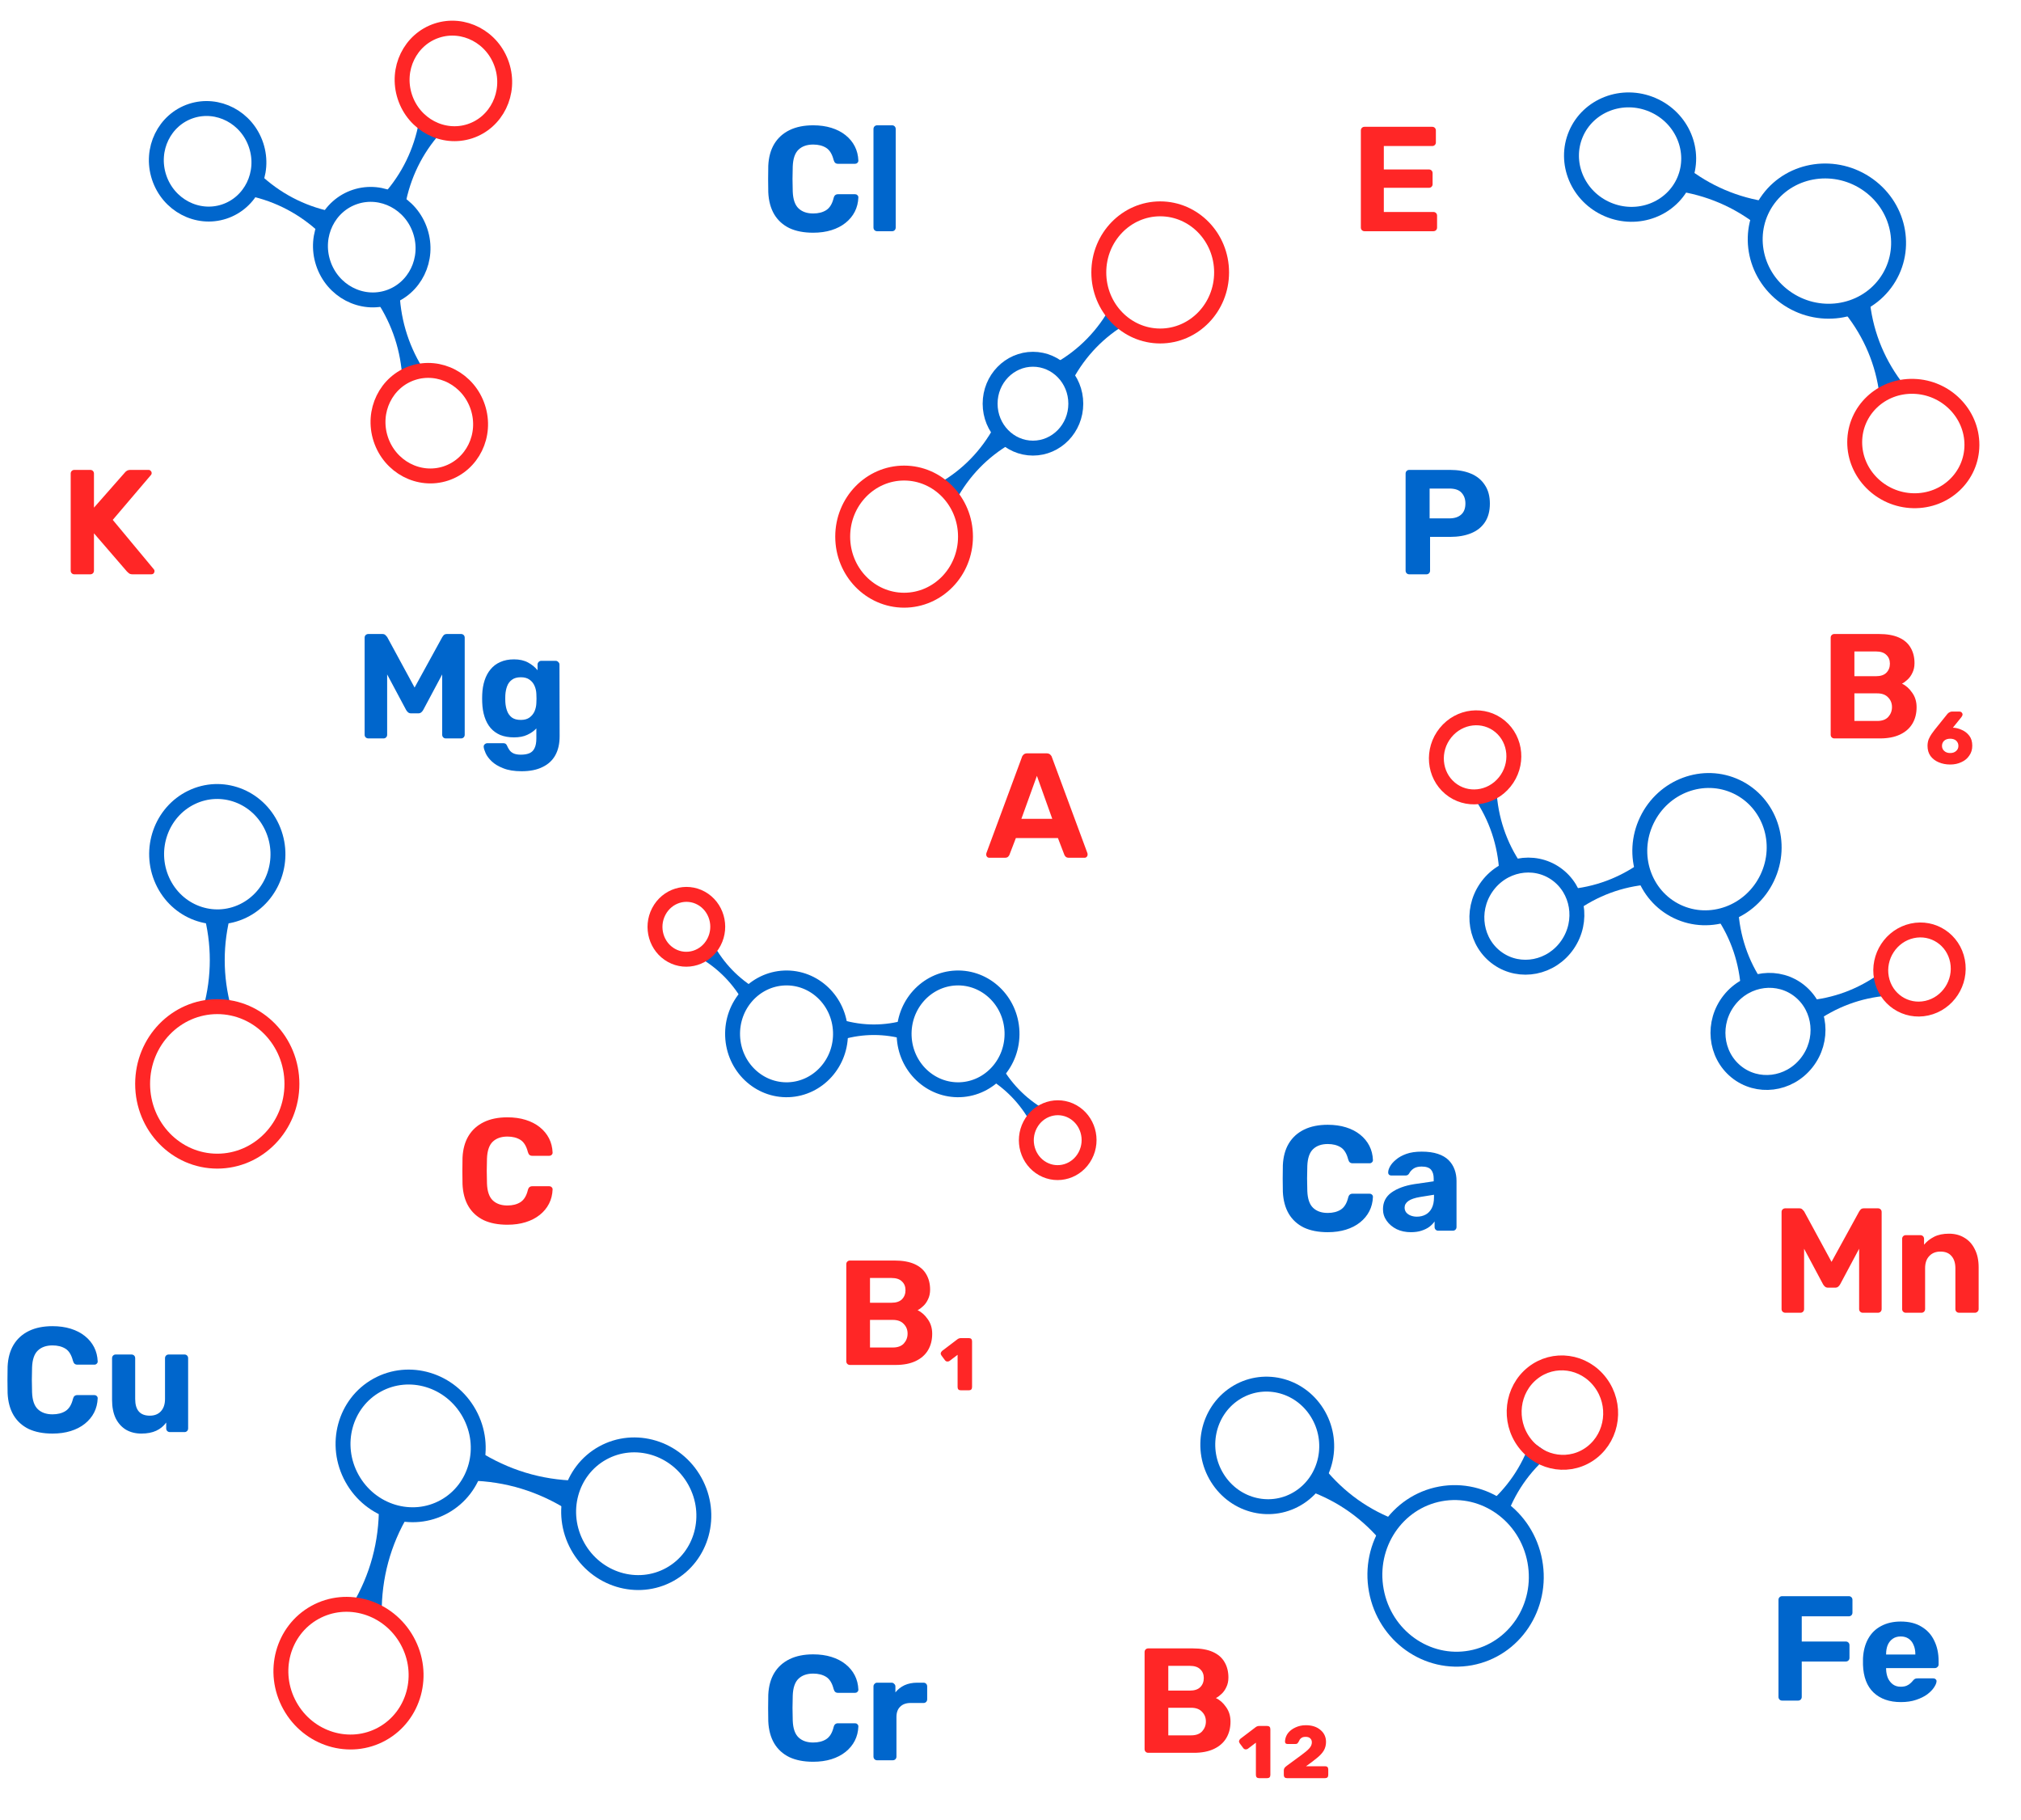 <svg width="271" height="244" viewBox="0 0 271 244" fill="none" xmlns="http://www.w3.org/2000/svg">
<path d="M132.66 115C132.54 115 132.44 114.96 132.36 114.88C132.28 114.787 132.24 114.687 132.24 114.58C132.24 114.513 132.247 114.453 132.26 114.4L137.02 101.54C137.06 101.393 137.14 101.267 137.26 101.16C137.38 101.053 137.547 101 137.76 101H140.32C140.533 101 140.7 101.053 140.82 101.16C140.94 101.267 141.02 101.393 141.06 101.54L145.82 114.4C145.833 114.453 145.84 114.513 145.84 114.58C145.84 114.687 145.8 114.787 145.72 114.88C145.64 114.96 145.54 115 145.42 115H143.34C143.14 115 142.993 114.953 142.9 114.86C142.807 114.767 142.747 114.68 142.72 114.6L141.86 112.36H136.22L135.36 114.6C135.333 114.68 135.273 114.767 135.18 114.86C135.087 114.953 134.94 115 134.74 115H132.66ZM136.96 109.78H141.1L139.04 104.02L136.96 109.78Z" fill="#FF2626"/>
<path d="M182.98 31C182.833 31 182.713 30.953 182.62 30.86C182.527 30.767 182.48 30.647 182.48 30.5V17.5C182.48 17.353 182.527 17.233 182.62 17.14C182.713 17.047 182.833 17 182.98 17H192.04C192.187 17 192.307 17.047 192.4 17.14C192.493 17.233 192.54 17.353 192.54 17.5V19.1C192.54 19.233 192.493 19.347 192.4 19.44C192.307 19.533 192.187 19.58 192.04 19.58H185.56V22.72H191.6C191.747 22.72 191.867 22.767 191.96 22.86C192.053 22.953 192.1 23.073 192.1 23.22V24.7C192.1 24.833 192.053 24.947 191.96 25.04C191.867 25.133 191.747 25.18 191.6 25.18H185.56V28.42H192.2C192.347 28.42 192.467 28.467 192.56 28.56C192.653 28.653 192.7 28.773 192.7 28.92V30.5C192.7 30.647 192.653 30.767 192.56 30.86C192.467 30.953 192.347 31 192.2 31H182.98Z" fill="#FF2626"/>
<path d="M68.04 164.2C66.787 164.2 65.72 163.993 64.84 163.58C63.973 163.153 63.3 162.54 62.82 161.74C62.34 160.927 62.073 159.94 62.02 158.78C62.007 158.233 62 157.647 62 157.02C62 156.393 62.007 155.793 62.02 155.22C62.073 154.073 62.34 153.1 62.82 152.3C63.313 151.487 64 150.867 64.88 150.44C65.76 150.013 66.813 149.8 68.04 149.8C68.933 149.8 69.747 149.913 70.48 150.14C71.213 150.367 71.847 150.693 72.38 151.12C72.913 151.547 73.327 152.047 73.62 152.62C73.913 153.193 74.073 153.833 74.1 154.54C74.1 154.66 74.053 154.76 73.96 154.84C73.88 154.92 73.78 154.96 73.66 154.96H71.38C71.22 154.96 71.093 154.92 71 154.84C70.907 154.76 70.833 154.627 70.78 154.44C70.58 153.653 70.247 153.113 69.78 152.82C69.313 152.527 68.733 152.38 68.04 152.38C67.213 152.38 66.56 152.607 66.08 153.06C65.6 153.513 65.34 154.267 65.3 155.32C65.26 156.413 65.26 157.533 65.3 158.68C65.34 159.733 65.6 160.487 66.08 160.94C66.56 161.393 67.213 161.62 68.04 161.62C68.733 161.62 69.313 161.473 69.78 161.18C70.26 160.873 70.593 160.333 70.78 159.56C70.833 159.36 70.907 159.227 71 159.16C71.093 159.08 71.22 159.04 71.38 159.04H73.66C73.78 159.04 73.88 159.08 73.96 159.16C74.053 159.24 74.1 159.34 74.1 159.46C74.073 160.167 73.913 160.807 73.62 161.38C73.327 161.953 72.913 162.453 72.38 162.88C71.847 163.307 71.213 163.633 70.48 163.86C69.747 164.087 68.933 164.2 68.04 164.2Z" fill="#FF2626"/>
<path d="M9.98 77C9.833 77 9.713 76.953 9.62 76.86C9.527 76.767 9.48 76.647 9.48 76.5V63.5C9.48 63.353 9.527 63.233 9.62 63.14C9.713 63.047 9.833 63 9.98 63H12.1C12.247 63 12.367 63.047 12.46 63.14C12.553 63.233 12.6 63.353 12.6 63.5V68.06L16.72 63.38C16.773 63.3 16.86 63.22 16.98 63.14C17.113 63.047 17.287 63 17.5 63H19.92C20.04 63 20.14 63.047 20.22 63.14C20.3 63.22 20.34 63.313 20.34 63.42C20.34 63.513 20.313 63.593 20.26 63.66L15.12 69.7L20.64 76.34C20.693 76.393 20.72 76.473 20.72 76.58C20.72 76.687 20.68 76.787 20.6 76.88C20.52 76.96 20.42 77 20.3 77H17.8C17.56 77 17.38 76.947 17.26 76.84C17.14 76.733 17.06 76.66 17.02 76.62L12.6 71.5V76.5C12.6 76.647 12.553 76.767 12.46 76.86C12.367 76.953 12.247 77 12.1 77H9.98Z" fill="#FF2626"/>
<path d="M245.98 99C245.833 99 245.713 98.953 245.62 98.86C245.527 98.767 245.48 98.647 245.48 98.5V85.5C245.48 85.353 245.527 85.233 245.62 85.14C245.713 85.047 245.833 85 245.98 85H251.92C253.027 85 253.933 85.16 254.64 85.48C255.347 85.8 255.867 86.253 256.2 86.84C256.547 87.427 256.72 88.113 256.72 88.9C256.72 89.393 256.627 89.827 256.44 90.2C256.267 90.573 256.047 90.88 255.78 91.12C255.527 91.36 255.28 91.54 255.04 91.66C255.56 91.9 256.013 92.3 256.4 92.86C256.8 93.407 257 94.06 257 94.82C257 95.66 256.813 96.393 256.44 97.02C256.067 97.647 255.513 98.133 254.78 98.48C254.047 98.827 253.153 99 252.1 99H245.98ZM248.66 96.66H251.72C252.373 96.66 252.867 96.48 253.2 96.12C253.533 95.747 253.7 95.307 253.7 94.8C253.7 94.28 253.527 93.847 253.18 93.5C252.847 93.14 252.36 92.96 251.72 92.96H248.66V96.66ZM248.66 90.66H251.54C252.167 90.66 252.633 90.507 252.94 90.2C253.26 89.88 253.42 89.473 253.42 88.98C253.42 88.487 253.26 88.093 252.94 87.8C252.633 87.493 252.167 87.34 251.54 87.34H248.66V90.66ZM261.506 102.5C260.946 102.5 260.433 102.4 259.966 102.2C259.513 102.013 259.146 101.733 258.866 101.36C258.6 100.987 258.466 100.533 258.466 100C258.466 99.68 258.52 99.38 258.626 99.1C258.746 98.833 258.88 98.593 259.026 98.38C259.186 98.153 259.32 97.973 259.426 97.84L261.146 95.7C261.213 95.62 261.3 95.553 261.406 95.5C261.513 95.433 261.62 95.4 261.726 95.4H262.766C262.873 95.4 262.966 95.44 263.046 95.52C263.126 95.6 263.166 95.693 263.166 95.8C263.166 95.853 263.146 95.913 263.106 95.98C263.08 96.047 263.033 96.12 262.966 96.2L261.866 97.56C262.266 97.573 262.666 97.673 263.066 97.86C263.466 98.033 263.8 98.293 264.066 98.64C264.333 98.987 264.466 99.433 264.466 99.98C264.466 100.487 264.333 100.927 264.066 101.3C263.813 101.687 263.46 101.98 263.006 102.18C262.566 102.393 262.066 102.5 261.506 102.5ZM261.506 100.96C261.84 100.96 262.106 100.867 262.306 100.68C262.506 100.507 262.606 100.28 262.606 100C262.606 99.72 262.506 99.487 262.306 99.3C262.106 99.127 261.84 99.04 261.506 99.04C261.173 99.04 260.906 99.127 260.706 99.3C260.506 99.487 260.406 99.72 260.406 100C260.406 100.28 260.506 100.507 260.706 100.68C260.906 100.867 261.173 100.96 261.506 100.96Z" fill="#FF2626"/>
<path d="M153.98 235C153.833 235 153.713 234.953 153.62 234.86C153.527 234.767 153.48 234.647 153.48 234.5V221.5C153.48 221.353 153.527 221.233 153.62 221.14C153.713 221.047 153.833 221 153.98 221H159.92C161.027 221 161.933 221.16 162.64 221.48C163.347 221.8 163.867 222.253 164.2 222.84C164.547 223.427 164.72 224.113 164.72 224.9C164.72 225.393 164.627 225.827 164.44 226.2C164.267 226.573 164.047 226.88 163.78 227.12C163.527 227.36 163.28 227.54 163.04 227.66C163.56 227.9 164.013 228.3 164.4 228.86C164.8 229.407 165 230.06 165 230.82C165 231.66 164.813 232.393 164.44 233.02C164.067 233.647 163.513 234.133 162.78 234.48C162.047 234.827 161.153 235 160.1 235H153.98ZM156.66 232.66H159.72C160.373 232.66 160.867 232.48 161.2 232.12C161.533 231.747 161.7 231.307 161.7 230.8C161.7 230.28 161.527 229.847 161.18 229.5C160.847 229.14 160.36 228.96 159.72 228.96H156.66V232.66ZM156.66 226.66H159.54C160.167 226.66 160.633 226.507 160.94 226.2C161.26 225.88 161.42 225.473 161.42 224.98C161.42 224.487 161.26 224.093 160.94 223.8C160.633 223.493 160.167 223.34 159.54 223.34H156.66V226.66ZM168.846 238.4C168.553 238.4 168.406 238.253 168.406 237.96V233.64L167.326 234.46C167.233 234.527 167.126 234.553 167.006 234.54C166.886 234.527 166.786 234.467 166.706 234.36L166.246 233.74C166.166 233.633 166.133 233.527 166.146 233.42C166.173 233.3 166.233 233.2 166.326 233.12L168.406 231.54C168.54 231.447 168.693 231.4 168.866 231.4H169.906C170.2 231.4 170.346 231.547 170.346 231.84V237.96C170.346 238.253 170.2 238.4 169.906 238.4H168.846ZM172.589 238.4C172.296 238.4 172.149 238.253 172.149 237.96V237.34C172.149 237.233 172.183 237.127 172.249 237.02C172.316 236.927 172.443 236.813 172.629 236.68C173.403 236.107 174.029 235.647 174.509 235.3C174.989 234.953 175.343 234.653 175.569 234.4C175.796 234.147 175.909 233.88 175.909 233.6C175.909 233.373 175.836 233.193 175.689 233.06C175.556 232.927 175.356 232.86 175.089 232.86C174.849 232.86 174.669 232.9 174.549 232.98C174.443 233.047 174.356 233.127 174.289 233.22C174.236 233.313 174.196 233.393 174.169 233.46C174.089 233.607 174.016 233.707 173.949 233.76C173.883 233.8 173.796 233.82 173.689 233.82H172.669C172.416 233.82 172.296 233.693 172.309 233.44C172.336 233.04 172.469 232.68 172.709 232.36C172.963 232.04 173.296 231.787 173.709 231.6C174.136 231.4 174.596 231.3 175.089 231.3C175.916 231.3 176.576 231.513 177.069 231.94C177.563 232.353 177.809 232.887 177.809 233.54C177.809 233.967 177.709 234.353 177.509 234.7C177.309 235.033 177.009 235.36 176.609 235.68C176.209 236.013 175.716 236.387 175.129 236.8H177.669C177.963 236.8 178.109 236.947 178.109 237.24V237.96C178.109 238.253 177.963 238.4 177.669 238.4H172.589Z" fill="#FF2626"/>
<path d="M113.98 183C113.833 183 113.713 182.953 113.62 182.86C113.527 182.767 113.48 182.647 113.48 182.5V169.5C113.48 169.353 113.527 169.233 113.62 169.14C113.713 169.047 113.833 169 113.98 169H119.92C121.027 169 121.933 169.16 122.64 169.48C123.347 169.8 123.867 170.253 124.2 170.84C124.547 171.427 124.72 172.113 124.72 172.9C124.72 173.393 124.627 173.827 124.44 174.2C124.267 174.573 124.047 174.88 123.78 175.12C123.527 175.36 123.28 175.54 123.04 175.66C123.56 175.9 124.013 176.3 124.4 176.86C124.8 177.407 125 178.06 125 178.82C125 179.66 124.813 180.393 124.44 181.02C124.067 181.647 123.513 182.133 122.78 182.48C122.047 182.827 121.153 183 120.1 183H113.98ZM116.66 180.66H119.72C120.373 180.66 120.867 180.48 121.2 180.12C121.533 179.747 121.7 179.307 121.7 178.8C121.7 178.28 121.527 177.847 121.18 177.5C120.847 177.14 120.36 176.96 119.72 176.96H116.66V180.66ZM116.66 174.66H119.54C120.167 174.66 120.633 174.507 120.94 174.2C121.26 173.88 121.42 173.473 121.42 172.98C121.42 172.487 121.26 172.093 120.94 171.8C120.633 171.493 120.167 171.34 119.54 171.34H116.66V174.66ZM128.846 186.4C128.553 186.4 128.406 186.253 128.406 185.96V181.64L127.326 182.46C127.233 182.527 127.126 182.553 127.006 182.54C126.886 182.527 126.786 182.467 126.706 182.36L126.246 181.74C126.166 181.633 126.133 181.527 126.146 181.42C126.173 181.3 126.233 181.2 126.326 181.12L128.406 179.54C128.54 179.447 128.693 179.4 128.866 179.4H129.906C130.2 179.4 130.346 179.547 130.346 179.84V185.96C130.346 186.253 130.2 186.4 129.906 186.4H128.846Z" fill="#FF2626"/>
<path d="M49.394 99C49.261 99 49.141 98.953 49.034 98.86C48.941 98.767 48.894 98.647 48.894 98.5V85.5C48.894 85.353 48.941 85.233 49.034 85.14C49.141 85.047 49.261 85 49.394 85H51.254C51.454 85 51.601 85.053 51.694 85.16C51.801 85.267 51.874 85.347 51.914 85.4L55.594 92.18L59.314 85.4C59.341 85.347 59.401 85.267 59.494 85.16C59.601 85.053 59.754 85 59.954 85H61.814C61.961 85 62.081 85.047 62.174 85.14C62.267 85.233 62.314 85.353 62.314 85.5V98.5C62.314 98.647 62.267 98.767 62.174 98.86C62.081 98.953 61.961 99 61.814 99H59.774C59.641 99 59.527 98.953 59.434 98.86C59.341 98.767 59.294 98.647 59.294 98.5V90.42L56.754 95.18C56.687 95.3 56.601 95.407 56.494 95.5C56.387 95.593 56.247 95.64 56.074 95.64H55.134C54.961 95.64 54.821 95.593 54.714 95.5C54.607 95.407 54.521 95.3 54.454 95.18L51.914 90.42V98.5C51.914 98.647 51.867 98.767 51.774 98.86C51.681 98.953 51.567 99 51.434 99H49.394ZM69.941 103.4C68.954 103.4 68.134 103.267 67.481 103C66.827 102.747 66.307 102.433 65.921 102.06C65.547 101.7 65.281 101.34 65.121 100.98C64.961 100.62 64.874 100.34 64.861 100.14C64.847 99.993 64.894 99.873 65.001 99.78C65.107 99.687 65.227 99.64 65.361 99.64H67.501C67.621 99.64 67.721 99.667 67.801 99.72C67.894 99.787 67.967 99.893 68.021 100.04C68.087 100.2 68.181 100.367 68.301 100.54C68.421 100.727 68.601 100.88 68.841 101C69.094 101.12 69.427 101.18 69.841 101.18C70.307 101.18 70.694 101.113 71.001 100.98C71.307 100.847 71.534 100.62 71.681 100.3C71.841 99.98 71.921 99.547 71.921 99V97.66C71.601 98.007 71.194 98.293 70.701 98.52C70.221 98.747 69.627 98.86 68.921 98.86C68.227 98.86 67.614 98.753 67.081 98.54C66.561 98.313 66.127 98 65.781 97.6C65.434 97.187 65.167 96.693 64.981 96.12C64.794 95.547 64.687 94.9 64.661 94.18C64.647 93.82 64.647 93.467 64.661 93.12C64.687 92.427 64.794 91.793 64.981 91.22C65.167 90.647 65.434 90.153 65.781 89.74C66.127 89.313 66.561 88.987 67.081 88.76C67.614 88.52 68.227 88.4 68.921 88.4C69.654 88.4 70.281 88.54 70.801 88.82C71.321 89.1 71.747 89.447 72.081 89.86V89.1C72.081 88.967 72.127 88.853 72.221 88.76C72.314 88.653 72.427 88.6 72.561 88.6H74.521C74.654 88.6 74.767 88.653 74.861 88.76C74.967 88.853 75.021 88.967 75.021 89.1L75.041 98.72C75.041 99.72 74.847 100.567 74.461 101.26C74.074 101.953 73.501 102.48 72.741 102.84C71.994 103.213 71.061 103.4 69.941 103.4ZM69.841 96.52C70.321 96.52 70.707 96.413 71.001 96.2C71.307 95.973 71.534 95.693 71.681 95.36C71.827 95.013 71.907 94.653 71.921 94.28C71.934 94.133 71.941 93.927 71.941 93.66C71.941 93.38 71.934 93.167 71.921 93.02C71.907 92.647 71.827 92.293 71.681 91.96C71.534 91.613 71.307 91.333 71.001 91.12C70.707 90.907 70.321 90.8 69.841 90.8C69.334 90.8 68.934 90.913 68.641 91.14C68.347 91.353 68.134 91.64 68.001 92C67.867 92.36 67.787 92.753 67.761 93.18C67.747 93.5 67.747 93.813 67.761 94.12C67.787 94.56 67.867 94.96 68.001 95.32C68.134 95.68 68.347 95.973 68.641 96.2C68.934 96.413 69.334 96.52 69.841 96.52Z" fill="#0066CC"/>
<path d="M239.394 176C239.261 176 239.141 175.953 239.034 175.86C238.941 175.767 238.894 175.647 238.894 175.5V162.5C238.894 162.353 238.941 162.233 239.034 162.14C239.141 162.047 239.261 162 239.394 162H241.254C241.454 162 241.601 162.053 241.694 162.16C241.801 162.267 241.874 162.347 241.914 162.4L245.594 169.18L249.314 162.4C249.341 162.347 249.401 162.267 249.494 162.16C249.601 162.053 249.754 162 249.954 162H251.814C251.961 162 252.081 162.047 252.174 162.14C252.267 162.233 252.314 162.353 252.314 162.5V175.5C252.314 175.647 252.267 175.767 252.174 175.86C252.081 175.953 251.961 176 251.814 176H249.774C249.641 176 249.527 175.953 249.434 175.86C249.341 175.767 249.294 175.647 249.294 175.5V167.42L246.754 172.18C246.687 172.3 246.601 172.407 246.494 172.5C246.387 172.593 246.247 172.64 246.074 172.64H245.134C244.961 172.64 244.821 172.593 244.714 172.5C244.607 172.407 244.521 172.3 244.454 172.18L241.914 167.42V175.5C241.914 175.647 241.867 175.767 241.774 175.86C241.681 175.953 241.567 176 241.434 176H239.394ZM255.541 176C255.407 176 255.294 175.953 255.201 175.86C255.107 175.767 255.061 175.647 255.061 175.5V166.1C255.061 165.953 255.107 165.833 255.201 165.74C255.294 165.647 255.407 165.6 255.541 165.6H257.501C257.647 165.6 257.767 165.647 257.861 165.74C257.954 165.833 258.001 165.953 258.001 166.1V166.88C258.347 166.453 258.794 166.1 259.341 165.82C259.887 165.54 260.554 165.4 261.341 165.4C262.127 165.4 262.814 165.58 263.401 165.94C264.001 166.287 264.467 166.8 264.801 167.48C265.147 168.147 265.321 168.96 265.321 169.92V175.5C265.321 175.647 265.267 175.767 265.161 175.86C265.067 175.953 264.954 176 264.821 176H262.701C262.554 176 262.434 175.953 262.341 175.86C262.247 175.767 262.201 175.647 262.201 175.5V170.04C262.201 169.333 262.027 168.787 261.681 168.4C261.347 168 260.854 167.8 260.201 167.8C259.574 167.8 259.074 168 258.701 168.4C258.327 168.787 258.141 169.333 258.141 170.04V175.5C258.141 175.647 258.094 175.767 258.001 175.86C257.907 175.953 257.794 176 257.661 176H255.541Z" fill="#FF2626"/>
<path d="M178.04 165.2C176.787 165.2 175.72 164.993 174.84 164.58C173.973 164.153 173.3 163.54 172.82 162.74C172.34 161.927 172.073 160.94 172.02 159.78C172.007 159.233 172 158.647 172 158.02C172 157.393 172.007 156.793 172.02 156.22C172.073 155.073 172.34 154.1 172.82 153.3C173.313 152.487 174 151.867 174.88 151.44C175.76 151.013 176.813 150.8 178.04 150.8C178.933 150.8 179.747 150.913 180.48 151.14C181.213 151.367 181.847 151.693 182.38 152.12C182.913 152.547 183.327 153.047 183.62 153.62C183.913 154.193 184.073 154.833 184.1 155.54C184.1 155.66 184.053 155.76 183.96 155.84C183.88 155.92 183.78 155.96 183.66 155.96H181.38C181.22 155.96 181.093 155.92 181 155.84C180.907 155.76 180.833 155.627 180.78 155.44C180.58 154.653 180.247 154.113 179.78 153.82C179.313 153.527 178.733 153.38 178.04 153.38C177.213 153.38 176.56 153.607 176.08 154.06C175.6 154.513 175.34 155.267 175.3 156.32C175.26 157.413 175.26 158.533 175.3 159.68C175.34 160.733 175.6 161.487 176.08 161.94C176.56 162.393 177.213 162.62 178.04 162.62C178.733 162.62 179.313 162.473 179.78 162.18C180.26 161.873 180.593 161.333 180.78 160.56C180.833 160.36 180.907 160.227 181 160.16C181.093 160.08 181.22 160.04 181.38 160.04H183.66C183.78 160.04 183.88 160.08 183.96 160.16C184.053 160.24 184.1 160.34 184.1 160.46C184.073 161.167 183.913 161.807 183.62 162.38C183.327 162.953 182.913 163.453 182.38 163.88C181.847 164.307 181.213 164.633 180.48 164.86C179.747 165.087 178.933 165.2 178.04 165.2ZM189.187 165.2C188.481 165.2 187.847 165.067 187.287 164.8C186.727 164.52 186.281 164.147 185.947 163.68C185.614 163.213 185.447 162.693 185.447 162.12C185.447 161.173 185.827 160.427 186.587 159.88C187.361 159.333 188.374 158.96 189.627 158.76L192.247 158.38V158.02C192.247 157.5 192.127 157.1 191.887 156.82C191.647 156.54 191.227 156.4 190.627 156.4C190.187 156.4 189.834 156.487 189.567 156.66C189.301 156.833 189.094 157.06 188.947 157.34C188.841 157.513 188.687 157.6 188.487 157.6H186.587C186.441 157.6 186.327 157.56 186.247 157.48C186.167 157.387 186.134 157.28 186.147 157.16C186.147 156.933 186.234 156.667 186.407 156.36C186.581 156.053 186.847 155.753 187.207 155.46C187.567 155.153 188.027 154.9 188.587 154.7C189.147 154.5 189.834 154.4 190.647 154.4C191.487 154.4 192.207 154.5 192.807 154.7C193.407 154.9 193.887 155.18 194.247 155.54C194.607 155.9 194.874 156.32 195.047 156.8C195.221 157.267 195.307 157.773 195.307 158.32V164.5C195.307 164.647 195.261 164.767 195.167 164.86C195.074 164.953 194.954 165 194.807 165H192.847C192.714 165 192.601 164.953 192.507 164.86C192.414 164.767 192.367 164.647 192.367 164.5V163.76C192.194 164.013 191.961 164.253 191.667 164.48C191.374 164.693 191.021 164.867 190.607 165C190.207 165.133 189.734 165.2 189.187 165.2ZM189.987 163.12C190.427 163.12 190.821 163.027 191.167 162.84C191.514 162.653 191.787 162.367 191.987 161.98C192.187 161.593 192.287 161.107 192.287 160.52V160.18L190.427 160.48C189.707 160.6 189.181 160.78 188.847 161.02C188.514 161.26 188.347 161.553 188.347 161.9C188.347 162.153 188.421 162.373 188.567 162.56C188.727 162.747 188.934 162.887 189.187 162.98C189.441 163.073 189.707 163.12 189.987 163.12Z" fill="#0066CC"/>
<path d="M109.04 236.2C107.787 236.2 106.72 235.993 105.84 235.58C104.973 235.153 104.3 234.54 103.82 233.74C103.34 232.927 103.073 231.94 103.02 230.78C103.007 230.233 103 229.647 103 229.02C103 228.393 103.007 227.793 103.02 227.22C103.073 226.073 103.34 225.1 103.82 224.3C104.313 223.487 105 222.867 105.88 222.44C106.76 222.013 107.813 221.8 109.04 221.8C109.933 221.8 110.747 221.913 111.48 222.14C112.213 222.367 112.847 222.693 113.38 223.12C113.913 223.547 114.327 224.047 114.62 224.62C114.913 225.193 115.073 225.833 115.1 226.54C115.1 226.66 115.053 226.76 114.96 226.84C114.88 226.92 114.78 226.96 114.66 226.96H112.38C112.22 226.96 112.093 226.92 112 226.84C111.907 226.76 111.833 226.627 111.78 226.44C111.58 225.653 111.247 225.113 110.78 224.82C110.313 224.527 109.733 224.38 109.04 224.38C108.213 224.38 107.56 224.607 107.08 225.06C106.6 225.513 106.34 226.267 106.3 227.32C106.26 228.413 106.26 229.533 106.3 230.68C106.34 231.733 106.6 232.487 107.08 232.94C107.56 233.393 108.213 233.62 109.04 233.62C109.733 233.62 110.313 233.473 110.78 233.18C111.26 232.873 111.593 232.333 111.78 231.56C111.833 231.36 111.907 231.227 112 231.16C112.093 231.08 112.22 231.04 112.38 231.04H114.66C114.78 231.04 114.88 231.08 114.96 231.16C115.053 231.24 115.1 231.34 115.1 231.46C115.073 232.167 114.913 232.807 114.62 233.38C114.327 233.953 113.913 234.453 113.38 234.88C112.847 235.307 112.213 235.633 111.48 235.86C110.747 236.087 109.933 236.2 109.04 236.2ZM117.607 236C117.474 236 117.361 235.953 117.267 235.86C117.174 235.767 117.127 235.647 117.127 235.5V226.1C117.127 225.967 117.174 225.853 117.267 225.76C117.361 225.653 117.474 225.6 117.607 225.6H119.567C119.701 225.6 119.814 225.653 119.907 225.76C120.014 225.853 120.067 225.967 120.067 226.1V226.9C120.401 226.487 120.807 226.167 121.287 225.94C121.781 225.713 122.347 225.6 122.987 225.6H123.847C123.981 225.6 124.094 225.647 124.187 225.74C124.281 225.833 124.327 225.953 124.327 226.1V227.82C124.327 227.967 124.281 228.087 124.187 228.18C124.094 228.273 123.981 228.32 123.847 228.32H122.087C121.501 228.32 121.041 228.487 120.707 228.82C120.374 229.14 120.207 229.6 120.207 230.2V235.5C120.207 235.647 120.161 235.767 120.067 235.86C119.974 235.953 119.854 236 119.707 236H117.607Z" fill="#0066CC"/>
<path d="M109.04 31.2C107.787 31.2 106.72 30.993 105.84 30.58C104.973 30.153 104.3 29.54 103.82 28.74C103.34 27.927 103.073 26.94 103.02 25.78C103.007 25.233 103 24.647 103 24.02C103 23.393 103.007 22.793 103.02 22.22C103.073 21.073 103.34 20.1 103.82 19.3C104.313 18.487 105 17.867 105.88 17.44C106.76 17.013 107.813 16.8 109.04 16.8C109.933 16.8 110.747 16.913 111.48 17.14C112.213 17.367 112.847 17.693 113.38 18.12C113.913 18.547 114.327 19.047 114.62 19.62C114.913 20.193 115.073 20.833 115.1 21.54C115.1 21.66 115.053 21.76 114.96 21.84C114.88 21.92 114.78 21.96 114.66 21.96H112.38C112.22 21.96 112.093 21.92 112 21.84C111.907 21.76 111.833 21.627 111.78 21.44C111.58 20.653 111.247 20.113 110.78 19.82C110.313 19.527 109.733 19.38 109.04 19.38C108.213 19.38 107.56 19.607 107.08 20.06C106.6 20.513 106.34 21.267 106.3 22.32C106.26 23.413 106.26 24.533 106.3 25.68C106.34 26.733 106.6 27.487 107.08 27.94C107.56 28.393 108.213 28.62 109.04 28.62C109.733 28.62 110.313 28.473 110.78 28.18C111.26 27.873 111.593 27.333 111.78 26.56C111.833 26.36 111.907 26.227 112 26.16C112.093 26.08 112.22 26.04 112.38 26.04H114.66C114.78 26.04 114.88 26.08 114.96 26.16C115.053 26.24 115.1 26.34 115.1 26.46C115.073 27.167 114.913 27.807 114.62 28.38C114.327 28.953 113.913 29.453 113.38 29.88C112.847 30.307 112.213 30.633 111.48 30.86C110.747 31.087 109.933 31.2 109.04 31.2ZM117.627 31C117.481 31 117.361 30.953 117.267 30.86C117.174 30.767 117.127 30.647 117.127 30.5V17.3C117.127 17.153 117.174 17.033 117.267 16.94C117.361 16.847 117.481 16.8 117.627 16.8H119.627C119.761 16.8 119.874 16.847 119.967 16.94C120.061 17.033 120.107 17.153 120.107 17.3V30.5C120.107 30.647 120.061 30.767 119.967 30.86C119.874 30.953 119.761 31 119.627 31H117.627Z" fill="#0066CC"/>
<path d="M188.98 77C188.833 77 188.713 76.953 188.62 76.86C188.527 76.767 188.48 76.647 188.48 76.5V63.5C188.48 63.353 188.527 63.233 188.62 63.14C188.713 63.047 188.833 63 188.98 63H194.44C195.52 63 196.453 63.167 197.24 63.5C198.04 63.833 198.66 64.34 199.1 65.02C199.553 65.687 199.78 66.52 199.78 67.52C199.78 68.533 199.553 69.373 199.1 70.04C198.66 70.693 198.04 71.18 197.24 71.5C196.453 71.82 195.52 71.98 194.44 71.98H191.76V76.5C191.76 76.647 191.713 76.767 191.62 76.86C191.527 76.953 191.407 77 191.26 77H188.98ZM191.7 69.5H194.34C195.02 69.5 195.547 69.333 195.92 69C196.307 68.667 196.5 68.167 196.5 67.5C196.5 66.913 196.327 66.433 195.98 66.06C195.647 65.687 195.1 65.5 194.34 65.5H191.7V69.5Z" fill="#0066CC"/>
<path d="M7.04 192.2C5.787 192.2 4.72 191.993 3.84 191.58C2.973 191.153 2.3 190.54 1.82 189.74C1.34 188.927 1.073 187.94 1.02 186.78C1.007 186.233 1 185.647 1 185.02C1 184.393 1.007 183.793 1.02 183.22C1.073 182.073 1.34 181.1 1.82 180.3C2.313 179.487 3 178.867 3.88 178.44C4.76 178.013 5.813 177.8 7.04 177.8C7.933 177.8 8.747 177.913 9.48 178.14C10.213 178.367 10.847 178.693 11.38 179.12C11.913 179.547 12.327 180.047 12.62 180.62C12.913 181.193 13.073 181.833 13.1 182.54C13.1 182.66 13.053 182.76 12.96 182.84C12.88 182.92 12.78 182.96 12.66 182.96H10.38C10.22 182.96 10.093 182.92 10 182.84C9.907 182.76 9.833 182.627 9.78 182.44C9.58 181.653 9.247 181.113 8.78 180.82C8.313 180.527 7.733 180.38 7.04 180.38C6.213 180.38 5.56 180.607 5.08 181.06C4.6 181.513 4.34 182.267 4.3 183.32C4.26 184.413 4.26 185.533 4.3 186.68C4.34 187.733 4.6 188.487 5.08 188.94C5.56 189.393 6.213 189.62 7.04 189.62C7.733 189.62 8.313 189.473 8.78 189.18C9.26 188.873 9.593 188.333 9.78 187.56C9.833 187.36 9.907 187.227 10 187.16C10.093 187.08 10.22 187.04 10.38 187.04H12.66C12.78 187.04 12.88 187.08 12.96 187.16C13.053 187.24 13.1 187.34 13.1 187.46C13.073 188.167 12.913 188.807 12.62 189.38C12.327 189.953 11.913 190.453 11.38 190.88C10.847 191.307 10.213 191.633 9.48 191.86C8.747 192.087 7.933 192.2 7.04 192.2ZM18.947 192.2C18.174 192.2 17.487 192.027 16.887 191.68C16.3 191.32 15.841 190.807 15.507 190.14C15.187 189.46 15.027 188.64 15.027 187.68V182.1C15.027 181.953 15.074 181.833 15.167 181.74C15.261 181.647 15.374 181.6 15.507 181.6H17.627C17.774 181.6 17.894 181.647 17.987 181.74C18.081 181.833 18.127 181.953 18.127 182.1V187.56C18.127 189.053 18.78 189.8 20.087 189.8C20.714 189.8 21.207 189.607 21.567 189.22C21.941 188.82 22.127 188.267 22.127 187.56V182.1C22.127 181.953 22.174 181.833 22.267 181.74C22.36 181.647 22.48 181.6 22.627 181.6H24.747C24.881 181.6 24.994 181.647 25.087 181.74C25.18 181.833 25.227 181.953 25.227 182.1V191.5C25.227 191.647 25.18 191.767 25.087 191.86C24.994 191.953 24.881 192 24.747 192H22.787C22.64 192 22.52 191.953 22.427 191.86C22.334 191.767 22.287 191.647 22.287 191.5V190.72C21.941 191.2 21.494 191.567 20.947 191.82C20.401 192.073 19.734 192.2 18.947 192.2Z" fill="#0066CC"/>
<path d="M238.98 228C238.833 228 238.713 227.953 238.62 227.86C238.527 227.767 238.48 227.647 238.48 227.5V214.5C238.48 214.353 238.527 214.233 238.62 214.14C238.713 214.047 238.833 214 238.98 214H247.9C248.047 214 248.167 214.047 248.26 214.14C248.353 214.233 248.4 214.353 248.4 214.5V216.2C248.4 216.347 248.353 216.467 248.26 216.56C248.167 216.653 248.047 216.7 247.9 216.7H241.6V220.08H247.5C247.647 220.08 247.767 220.127 247.86 220.22C247.953 220.313 248 220.433 248 220.58V222.28C248 222.413 247.953 222.527 247.86 222.62C247.767 222.713 247.647 222.76 247.5 222.76H241.6V227.5C241.6 227.647 241.553 227.767 241.46 227.86C241.367 227.953 241.247 228 241.1 228H238.98ZM254.892 228.2C253.359 228.2 252.139 227.773 251.232 226.92C250.339 226.067 249.866 224.827 249.812 223.2C249.812 223.093 249.812 222.953 249.812 222.78C249.812 222.593 249.812 222.447 249.812 222.34C249.866 221.313 250.099 220.433 250.512 219.7C250.926 218.953 251.506 218.387 252.252 218C252.999 217.6 253.872 217.4 254.872 217.4C255.992 217.4 256.926 217.633 257.672 218.1C258.432 218.553 258.999 219.18 259.372 219.98C259.759 220.767 259.952 221.673 259.952 222.7V223.16C259.952 223.293 259.899 223.407 259.792 223.5C259.699 223.593 259.586 223.64 259.452 223.64H252.912C252.912 223.653 252.912 223.68 252.912 223.72C252.912 223.747 252.912 223.773 252.912 223.8C252.926 224.227 253.006 224.62 253.152 224.98C253.312 225.327 253.532 225.607 253.812 225.82C254.106 226.033 254.452 226.14 254.852 226.14C255.186 226.14 255.459 226.093 255.672 226C255.886 225.907 256.059 225.793 256.192 225.66C256.339 225.527 256.446 225.413 256.512 225.32C256.632 225.187 256.726 225.107 256.792 225.08C256.872 225.04 256.992 225.02 257.152 225.02H259.232C259.366 225.02 259.472 225.06 259.552 225.14C259.646 225.207 259.686 225.307 259.672 225.44C259.659 225.653 259.546 225.92 259.332 226.24C259.132 226.547 258.832 226.853 258.432 227.16C258.032 227.453 257.532 227.7 256.932 227.9C256.346 228.1 255.666 228.2 254.892 228.2ZM252.912 221.82H256.832V221.78C256.832 221.3 256.752 220.887 256.592 220.54C256.446 220.18 256.226 219.9 255.932 219.7C255.639 219.5 255.286 219.4 254.872 219.4C254.459 219.4 254.106 219.5 253.812 219.7C253.519 219.9 253.292 220.18 253.132 220.54C252.986 220.887 252.912 221.3 252.912 221.78V221.82Z" fill="#0066CC"/>
<path d="M204.021 115.886L201.043 116.991C200.853 113.343 199.717 109.964 197.685 107L200.663 105.895C200.855 109.539 201.989 112.921 204.021 115.886Z" fill="#0066CC"/>
<path d="M208.638 117.143C211.631 119.237 212.369 123.484 210.202 126.647C208.035 129.81 203.84 130.606 200.848 128.512C197.856 126.419 197.118 122.171 199.285 119.009C201.452 115.846 205.646 115.05 208.638 117.143Z" stroke="#0066CC" stroke-width="2"/>
<path d="M201.155 97.393C203.326 99.201 203.637 102.533 201.768 104.844C199.899 107.155 196.617 107.496 194.446 105.687C192.275 103.879 191.965 100.547 193.834 98.236C195.703 95.925 198.985 95.584 201.155 97.393Z" stroke="#FF2626" stroke-width="2"/>
<path d="M220.107 115.566L221.12 118.577C217.54 118.861 214.195 120.099 211.237 122.243L210.225 119.232C213.805 118.948 217.15 117.71 220.107 115.566Z" fill="#0066CC"/>
<path d="M236.965 117.703C234.747 122.344 229.332 124.32 224.9 122.202C220.467 120.085 218.601 114.631 220.819 109.99C223.036 105.348 228.451 103.373 232.883 105.491C237.316 107.608 239.182 113.062 236.965 117.703Z" stroke="#0066CC" stroke-width="2"/>
<path d="M236.431 131.751L233.453 132.856C233.261 129.212 232.127 125.829 230.095 122.865L233.074 121.76C233.265 125.404 234.399 128.786 236.431 131.751Z" fill="#0066CC"/>
<path d="M242.24 134.144L243.252 137.155C246.209 135.01 249.551 133.771 253.134 133.489L252.122 130.477C249.167 132.618 245.823 133.862 242.24 134.144Z" fill="#0066CC"/>
<path d="M241.342 132.88C244.18 135.187 244.622 139.484 242.248 142.488C239.874 145.492 235.643 145.991 232.805 143.684C229.967 141.378 229.525 137.08 231.899 134.076C234.273 131.072 238.504 130.574 241.342 132.88Z" stroke="#0066CC" stroke-width="2"/>
<path d="M262.488 128.858C263.032 131.728 261.179 134.546 258.37 135.166C255.561 135.786 252.832 133.979 252.288 131.109C251.744 128.238 253.596 125.42 256.405 124.8C259.214 124.181 261.943 125.988 262.488 128.858Z" stroke="#FF2626" stroke-width="2"/>
<path d="M50.808 201.897L54.772 203.101C52.36 207.123 51.147 211.611 51.183 216.377L47.22 215.173C49.631 211.15 50.844 206.662 50.808 201.897Z" fill="#0066CC"/>
<path d="M54.592 219.967C57.096 224.487 55.555 230.069 51.238 232.461C46.921 234.852 41.372 233.199 38.868 228.679C36.364 224.159 37.905 218.577 42.222 216.185C46.538 213.794 52.088 215.447 54.592 219.967Z" stroke="#FF2626" stroke-width="2"/>
<path d="M62.925 189.497C65.429 194.017 63.888 199.599 59.571 201.99C55.254 204.382 49.705 202.728 47.2 198.208C44.696 193.688 46.238 188.107 50.554 185.715C54.871 183.324 60.421 184.977 62.925 189.497Z" stroke="#0066CC" stroke-width="2"/>
<path d="M77.297 198.509L76.216 202.508C72.195 199.95 67.747 198.599 63.058 198.51L64.139 194.511C68.16 197.069 72.608 198.421 77.297 198.509Z" fill="#0066CC"/>
<path d="M93.177 198.591C95.681 203.111 94.14 208.693 89.823 211.084C85.506 213.476 79.957 211.822 77.453 207.302C74.948 202.782 76.49 197.201 80.807 194.809C85.123 192.418 90.673 194.071 93.177 198.591Z" stroke="#0066CC" stroke-width="2"/>
<path d="M201.893 203.667L199.285 201.864C202.061 199.55 204.079 196.617 205.244 193.185L207.852 194.988C205.076 197.303 203.058 200.236 201.893 203.667Z" fill="#0066CC"/>
<path d="M214.604 185.356C216.815 188.3 216.294 192.478 213.492 194.695C210.69 196.912 206.621 196.366 204.409 193.421C202.198 190.477 202.72 186.298 205.522 184.081C208.324 181.865 212.393 182.411 214.604 185.356Z" stroke="#FF2626" stroke-width="2"/>
<path d="M205.812 209.324C206.935 215.425 203.048 221.2 197.206 222.276C191.365 223.351 185.676 219.339 184.553 213.237C183.43 207.136 187.317 201.361 193.159 200.285C199 199.21 204.689 203.223 205.812 209.324Z" stroke="#0066CC" stroke-width="2"/>
<path d="M175.475 199.86L177.534 196.771C180.219 200.09 183.612 202.51 187.574 203.921L185.515 207.01C182.829 203.692 179.436 201.271 175.475 199.86Z" fill="#0066CC"/>
<path d="M176.61 189.397C179.023 193.251 177.95 198.319 174.278 200.732C170.605 203.144 165.661 202.028 163.247 198.175C160.834 194.321 161.907 189.253 165.579 186.84C169.252 184.428 174.197 185.544 176.61 189.397Z" stroke="#0066CC" stroke-width="2"/>
<path d="M134.061 142.557L132.26 144.416C134.795 145.882 136.818 147.972 138.243 150.588L140.045 148.729C137.51 147.263 135.487 145.173 134.061 142.557Z" fill="#0066CC"/>
<path d="M143.84 149.037C145.867 150.17 146.643 152.801 145.526 154.929C144.409 157.057 141.848 157.824 139.821 156.691C137.794 155.559 137.018 152.928 138.135 150.8C139.252 148.672 141.813 147.905 143.84 149.037Z" stroke="#FF2626" stroke-width="2"/>
<path d="M135.7 138.317C135.855 142.485 132.713 145.939 128.749 146.1C124.784 146.257 121.397 143.065 121.238 138.902C121.083 134.734 124.225 131.281 128.189 131.12C132.154 130.963 135.541 134.154 135.7 138.317Z" stroke="#0066CC" stroke-width="2"/>
<path d="M121.411 139.373V136.741C118.611 137.554 115.749 137.554 112.95 136.741V139.373C115.749 138.56 118.611 138.56 121.411 139.373Z" fill="#0066CC"/>
<path d="M99.809 134.574L101.611 132.716C99.076 131.25 97.052 129.159 95.627 126.544L93.826 128.402C96.361 129.868 98.384 131.959 99.809 134.574Z" fill="#0066CC"/>
<path d="M112.7 138.317C112.855 142.485 109.713 145.939 105.749 146.1C101.784 146.257 98.397 143.065 98.238 138.902C98.083 134.734 101.225 131.281 105.189 131.12C109.154 130.963 112.541 134.154 112.7 138.317Z" stroke="#0066CC" stroke-width="2"/>
<path d="M94.035 120.425C96.065 121.551 96.849 124.18 95.738 126.311C94.627 128.443 92.068 129.218 90.038 128.091C88.008 126.965 87.224 124.336 88.335 122.205C89.446 120.074 92.005 119.299 94.035 120.425Z" stroke="#FF2626" stroke-width="2"/>
<path d="M247.427 42.014L250.767 40.731C251.256 44.751 252.813 48.459 255.367 51.686L252.027 52.968C251.537 48.948 249.98 45.24 247.427 42.014Z" fill="#0066CC"/>
<path d="M256.529 67.131C252.168 67.019 248.684 63.475 248.701 59.262C248.718 55.048 252.229 51.685 256.59 51.797C260.951 51.91 264.435 55.453 264.418 59.667C264.401 63.88 260.89 67.243 256.529 67.131Z" stroke="#FF2626" stroke-width="2"/>
<path d="M252.793 37.982C249.722 42.108 243.723 42.973 239.382 39.833C235.042 36.693 234.08 30.793 237.152 26.667C240.224 22.541 246.222 21.677 250.563 24.817C254.903 27.957 255.865 33.856 252.793 37.982Z" stroke="#0066CC" stroke-width="2"/>
<path d="M224.685 25.582L226.069 22.341C229.311 24.907 233.064 26.509 237.165 27.076L235.782 30.318C232.54 27.751 228.786 26.149 224.685 25.582Z" fill="#0066CC"/>
<path d="M215.587 28.079C211.548 26.355 209.674 21.811 211.316 17.963C212.958 14.116 217.535 12.325 221.575 14.049C225.615 15.773 227.489 20.317 225.847 24.165C224.205 28.012 219.627 29.803 215.587 28.079Z" stroke="#0066CC" stroke-width="2"/>
<path d="M36.495 110.954C38.417 115.172 36.65 120.166 32.603 122.128C28.557 124.089 23.702 122.305 21.78 118.087C19.858 113.868 21.625 108.874 25.672 106.913C29.719 104.951 34.573 106.735 36.495 110.954Z" stroke="#0066CC" stroke-width="2"/>
<path d="M30.995 135.1H27.27C28.42 130.882 28.42 126.567 27.27 122.345H30.995C29.845 126.563 29.845 130.878 30.995 135.1Z" fill="#0066CC"/>
<path d="M39.145 145.319C39.145 151.068 34.634 155.676 29.135 155.676C23.635 155.676 19.125 151.068 19.125 145.319C19.125 139.57 23.635 134.962 29.135 134.962C34.634 134.962 39.145 139.57 39.145 145.319Z" stroke="#FF2626" stroke-width="2"/>
<path d="M143.844 50.9L141.632 48.618C144.738 46.82 147.222 44.262 148.966 41.053L151.178 43.334C148.072 45.133 145.587 47.691 143.844 50.9Z" fill="#0066CC"/>
<path d="M144.256 54.123C144.256 57.442 141.655 60.079 138.512 60.079C135.369 60.079 132.768 57.442 132.768 54.123C132.768 50.804 135.369 48.166 138.512 48.166C141.655 48.166 144.256 50.804 144.256 54.123Z" stroke="#0066CC" stroke-width="2"/>
<path d="M128.212 67.028L126.001 64.747C129.107 62.948 131.591 60.391 133.335 57.182L135.547 59.463C132.44 61.262 129.956 63.819 128.212 67.028Z" fill="#0066CC"/>
<path d="M129.465 71.947C129.465 76.684 125.75 80.47 121.233 80.47C116.715 80.47 113 76.684 113 71.947C113 67.21 116.715 63.424 121.233 63.424C125.75 63.424 129.465 67.21 129.465 71.947Z" stroke="#FF2626" stroke-width="2"/>
<path d="M163.806 36.523C163.806 41.26 160.092 45.047 155.574 45.047C151.056 45.047 147.341 41.26 147.341 36.523C147.341 31.787 151.056 28 155.574 28C160.092 28 163.806 31.787 163.806 36.523Z" stroke="#FF2626" stroke-width="2"/>
<path d="M54.326 27.555L51.445 26.037C53.902 23.294 55.505 20.003 56.185 16.32L59.066 17.838C56.609 20.581 55.007 23.872 54.326 27.555Z" fill="#0066CC"/>
<path d="M67.31 8.719C68.538 12.474 66.573 16.429 63.005 17.596C59.436 18.763 55.514 16.732 54.286 12.978C53.059 9.224 55.023 5.269 58.592 4.102C62.161 2.935 66.083 4.965 67.31 8.719Z" stroke="#FF2626" stroke-width="2"/>
<path d="M56.359 31.006C57.587 34.76 55.622 38.715 52.054 39.882C48.485 41.049 44.563 39.019 43.336 35.265C42.108 31.51 44.072 27.555 47.641 26.388C51.21 25.221 55.132 27.252 56.359 31.006Z" stroke="#0066CC" stroke-width="2"/>
<path d="M33.372 26.24L34.8 23.312C37.521 25.883 40.76 27.586 44.365 28.352L42.937 31.279C40.217 28.708 36.977 27.005 33.372 26.24Z" fill="#0066CC"/>
<path d="M34.353 19.496C35.581 23.25 33.616 27.205 30.047 28.372C26.479 29.539 22.557 27.509 21.329 23.755C20.102 20 22.066 16.045 25.635 14.878C29.204 13.711 33.126 15.742 34.353 19.496Z" stroke="#0066CC" stroke-width="2"/>
<path d="M56.998 49.847L53.952 50.844C53.763 47.082 52.609 43.553 50.54 40.411L53.587 39.415C53.776 43.176 54.93 46.706 56.998 49.847Z" fill="#0066CC"/>
<path d="M64.077 54.607C65.304 58.361 63.34 62.316 59.771 63.483C56.202 64.65 52.281 62.62 51.053 58.866C49.825 55.111 51.79 51.156 55.359 49.989C58.927 48.822 62.849 50.853 64.077 54.607Z" stroke="#FF2626" stroke-width="2"/>
</svg>
